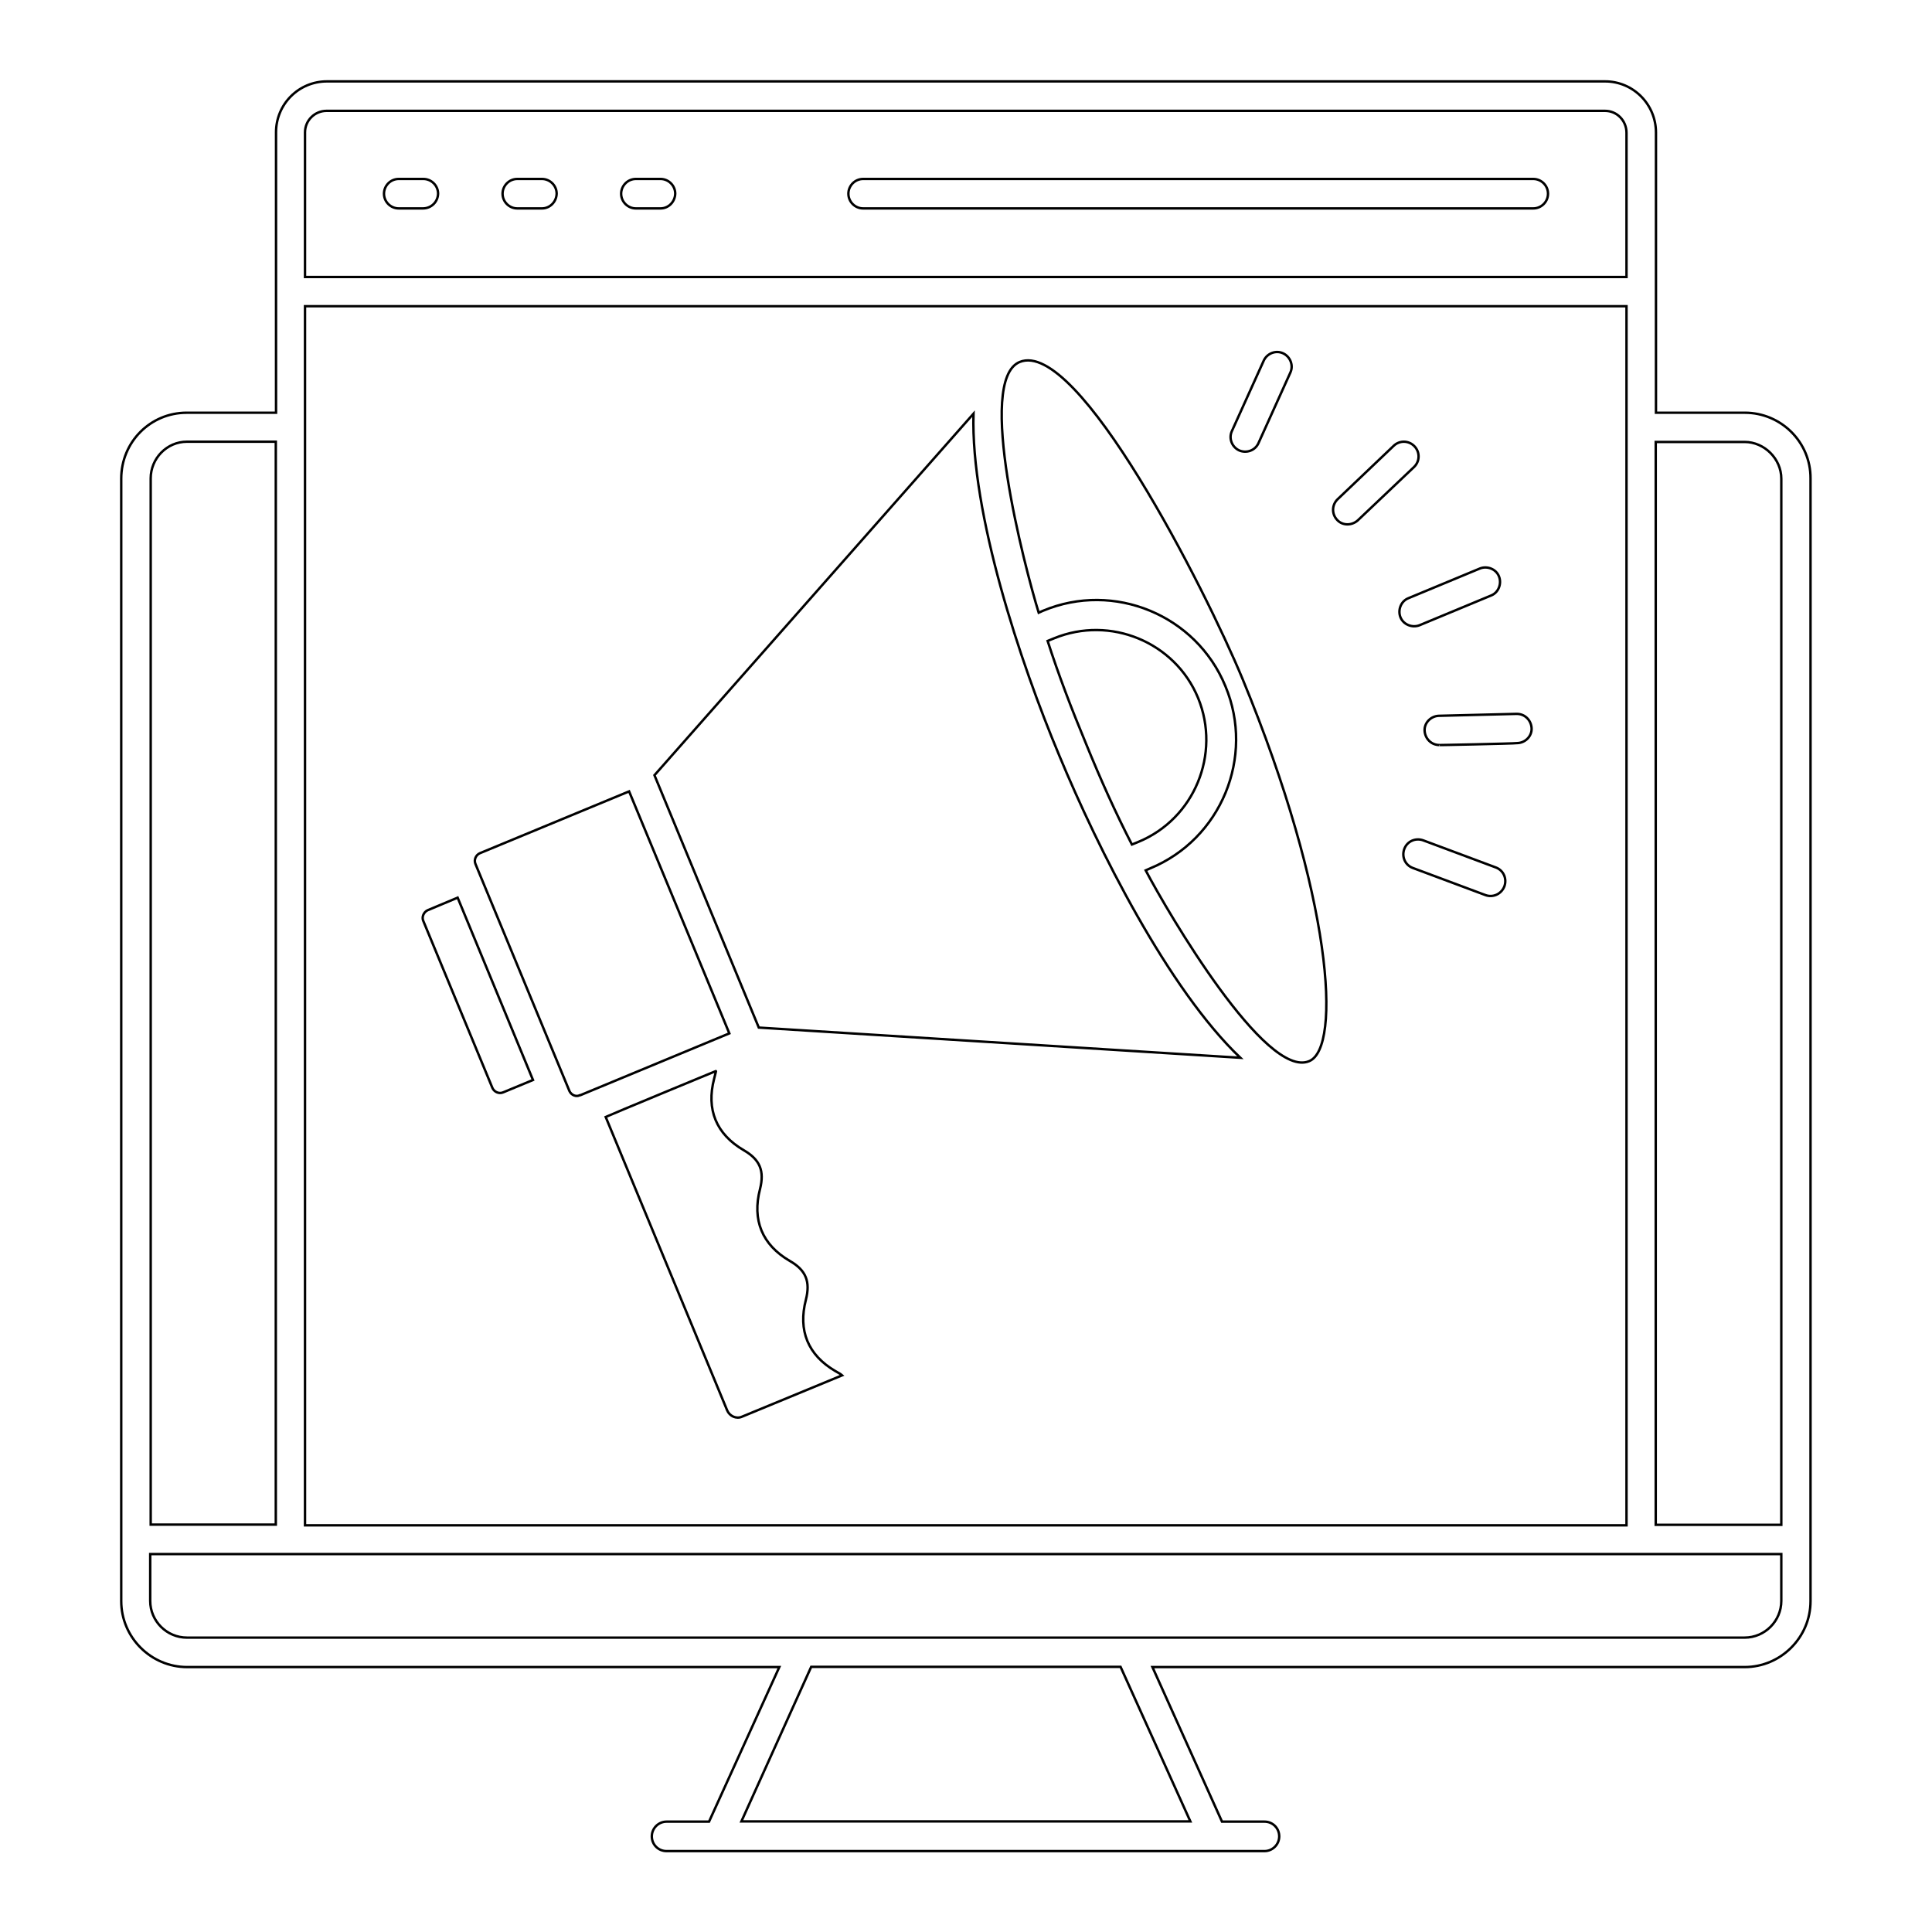 <?xml version="1.0" encoding="utf-8"?>
<!-- Generator: Adobe Illustrator 25.2.1, SVG Export Plug-In . SVG Version: 6.00 Build 0)  -->
<svg version="1.1" id="Layer_1" xmlns="http://www.w3.org/2000/svg" xmlns:xlink="http://www.w3.org/1999/xlink" x="0px" y="0px"
	 viewBox="0 0 800 800" style="enable-background:new 0 0 800 800;" xml:space="preserve">
<style type="text/css">
	.st0{fill:none;stroke:#000000;stroke-miterlimit:10;}
</style>
<g>
	<g>
		<g>
			<path class="st0" d="M175.1,86.3h-10c-3.3,0-6.1-2.7-6.1-6.1c0-3.3,2.7-6.1,6.1-6.1h10.2c3.3,0,6.1,2.7,6.1,6.1
				C181.3,83.6,178.6,86.3,175.1,86.3z"/>
		</g>
		<g>
			<path class="st0" d="M224.4,86.3h-10.2c-3.3,0-6.1-2.7-6.1-6.1c0-3.3,2.7-6.1,6.1-6.1h10.2c3.3,0,6.1,2.7,6.1,6.1
				C230.4,83.6,227.7,86.3,224.4,86.3z"/>
		</g>
		<g>
			<path class="st0" d="M273.5,86.3h-10.2c-3.3,0-6.1-2.7-6.1-6.1c0-3.3,2.7-6.1,6.1-6.1h10.2c3.3,0,6.1,2.7,6.1,6.1
				C279.5,83.6,276.8,86.3,273.5,86.3z"/>
		</g>
	</g>
	<g>
		<path class="st0" d="M634.9,86.3H357.4c-3.3,0-6.1-2.7-6.1-6.1c0-3.3,2.7-6.1,6.1-6.1h277.5c3.3,0,6.1,2.7,6.1,6.1
			C641,83.6,638.2,86.3,634.9,86.3z"/>
	</g>
	<path class="st0" d="M722.5,170.9h-36.8V54.9c0-11.7-9.4-21.2-21.1-21.2H135.4c-11.7,0-21.1,9.4-21.1,21.1v116.1h-37
		c-15,0-27.1,12.1-27.1,27.3v464.8c0,15,12.3,27.3,27.3,27.3h245.2l-29.1,64H276c-3.3,0-6.1,2.7-6.1,6.1s2.7,6.1,6.1,6.1h247.6
		c3.3,0,6.1-2.7,6.1-6.1s-2.7-6.1-6.1-6.1h-17.6l-28.8-64h245.2c15,0,27.3-12.3,27.3-27.3V198.1
		C749.8,183.1,737.5,170.9,722.5,170.9z M126.3,54.8c0-5,4.1-8.9,8.9-8.9h529.4c5,0,8.9,4.1,8.9,9.1v59.7H126.3V54.8z M126.3,126.8
		h547.2v504.8H126.3V126.8z M62.4,198.1c0-8.3,6.7-15.2,15-15.2h36.8v448.4H62.4V198.1z M492.9,754.2H307l28.9-64H464L492.9,754.2z
		 M737.6,662.9c0,8.3-6.8,15.2-15.2,15.2H77.4c-8.3,0-15.2-6.8-15.2-15.2v-19.4h675.4L737.6,662.9L737.6,662.9z M737.6,631.4h-52
		V183h36.8c8.2,0,15.2,7,15.2,15.2V631.4z"/>
	<g>
		<g>
			<g>
				<path class="st0" d="M208.4,452.3c-1.8,0.8-3.8-0.2-4.5-1.8l-28.6-69.1c-0.8-1.7,0.2-3.8,1.8-4.5l12.4-5.2l31.2,75.5
					L208.4,452.3z M235.8,451.8l-38.9-94c-0.8-1.8,0.2-3.8,1.8-4.5l61.8-25.6l41.5,100.2l-61.7,25.6l0,0h-0.2
					C238.6,454.3,236.6,453.5,235.8,451.8z M296.5,443.5c-0.2,0.9-0.5,2-0.8,3.2c-3.3,12.7,0.8,22.9,12.3,29.6
					c6.7,3.9,8.6,8.5,6.7,16.1c-3.3,12.7,0.8,23,12.3,29.7c6.8,3.9,8.6,8.6,6.7,16.1c-3.3,12.7,0.8,22.9,12.3,29.6
					c1.1,0.6,2,1.1,2.7,1.7l-41.4,17.1c-2.4,1.1-5.2-0.2-6.2-2.6l-50.3-121.5C252.2,461.8,297.1,443.2,296.5,443.5z M314.2,425.5
					L271,321l132.1-149.7c-1.2,41.2,19.4,103.1,35.5,141.5c16.1,38.8,45.2,96.8,75,125.2L314.2,425.5z M433.8,265.4l2.7-1.1
					c23.2-9.5,50,1.5,59.6,24.7c9.5,23.2-1.5,50-24.7,59.6l-2.7,1.1c-6.7-13-13-27-18.9-41.5C443.8,293.8,438.3,279.4,433.8,265.4z
					 M542.1,439.4c-18,7.6-58.5-61.5-67.7-79l1.8-0.8c29.4-12.1,43.5-46.1,31.2-75.5c-12.1-29.4-46.1-43.5-75.5-31.2l-1.8,0.8
					c-5.8-18.9-26.1-96.2-7.9-103.8c24.1-10,77,94.3,92.3,131.2C551.7,371.1,555.6,433.9,542.1,439.4z"/>
			</g>
		</g>
		<g>
			<g>
				<path class="st0" d="M615,370.6l-30-11.2c-3.2-1.2-4.7-4.7-3.5-7.9c1.2-3.2,4.7-4.7,7.9-3.5l30,11.2c3.2,1.2,4.7,4.7,3.5,7.9
					C621.6,370.3,618.1,371.8,615,370.6z"/>
			</g>
			<g>
				<path class="st0" d="M596,308.5c-3.3,0-5.9-2.6-6.1-5.9c-0.2-3.3,2.6-6.1,5.9-6.2l32.1-0.8h0.2c3.3,0,5.9,2.6,6.1,5.9
					c0.2,3.3-2.6,6.1-5.9,6.2C627.5,307.9,593.8,308.6,596,308.5z"/>
			</g>
			<g>
				<path class="st0" d="M579.9,255.6c-1.2-3,0.2-6.7,3.3-7.9l29.6-12.3c3-1.2,6.7,0.2,7.9,3.3c1.2,3-0.2,6.7-3.3,7.9l-29.6,12.3
					C584.7,260.1,581.1,258.6,579.9,255.6z"/>
			</g>
			<g>
				<path class="st0" d="M553.7,215.3c-2.3-2.4-2.3-6.2,0.2-8.6l23.2-22.1c2.4-2.3,6.2-2.3,8.6,0.2c2.3,2.4,2.3,6.2-0.2,8.6
					l-23.3,22.1C559.7,217.7,555.9,217.7,553.7,215.3z"/>
			</g>
			<g>
				<path class="st0" d="M513.1,186.5c-3-1.4-4.4-5-3-8l13.2-29.2c1.4-3,5-4.4,8-3c3,1.4,4.4,5,3,8l-13.2,29.2
					C519.7,186.6,516.1,187.8,513.1,186.5z"/>
			</g>
		</g>
	</g>
</g>
</svg>
